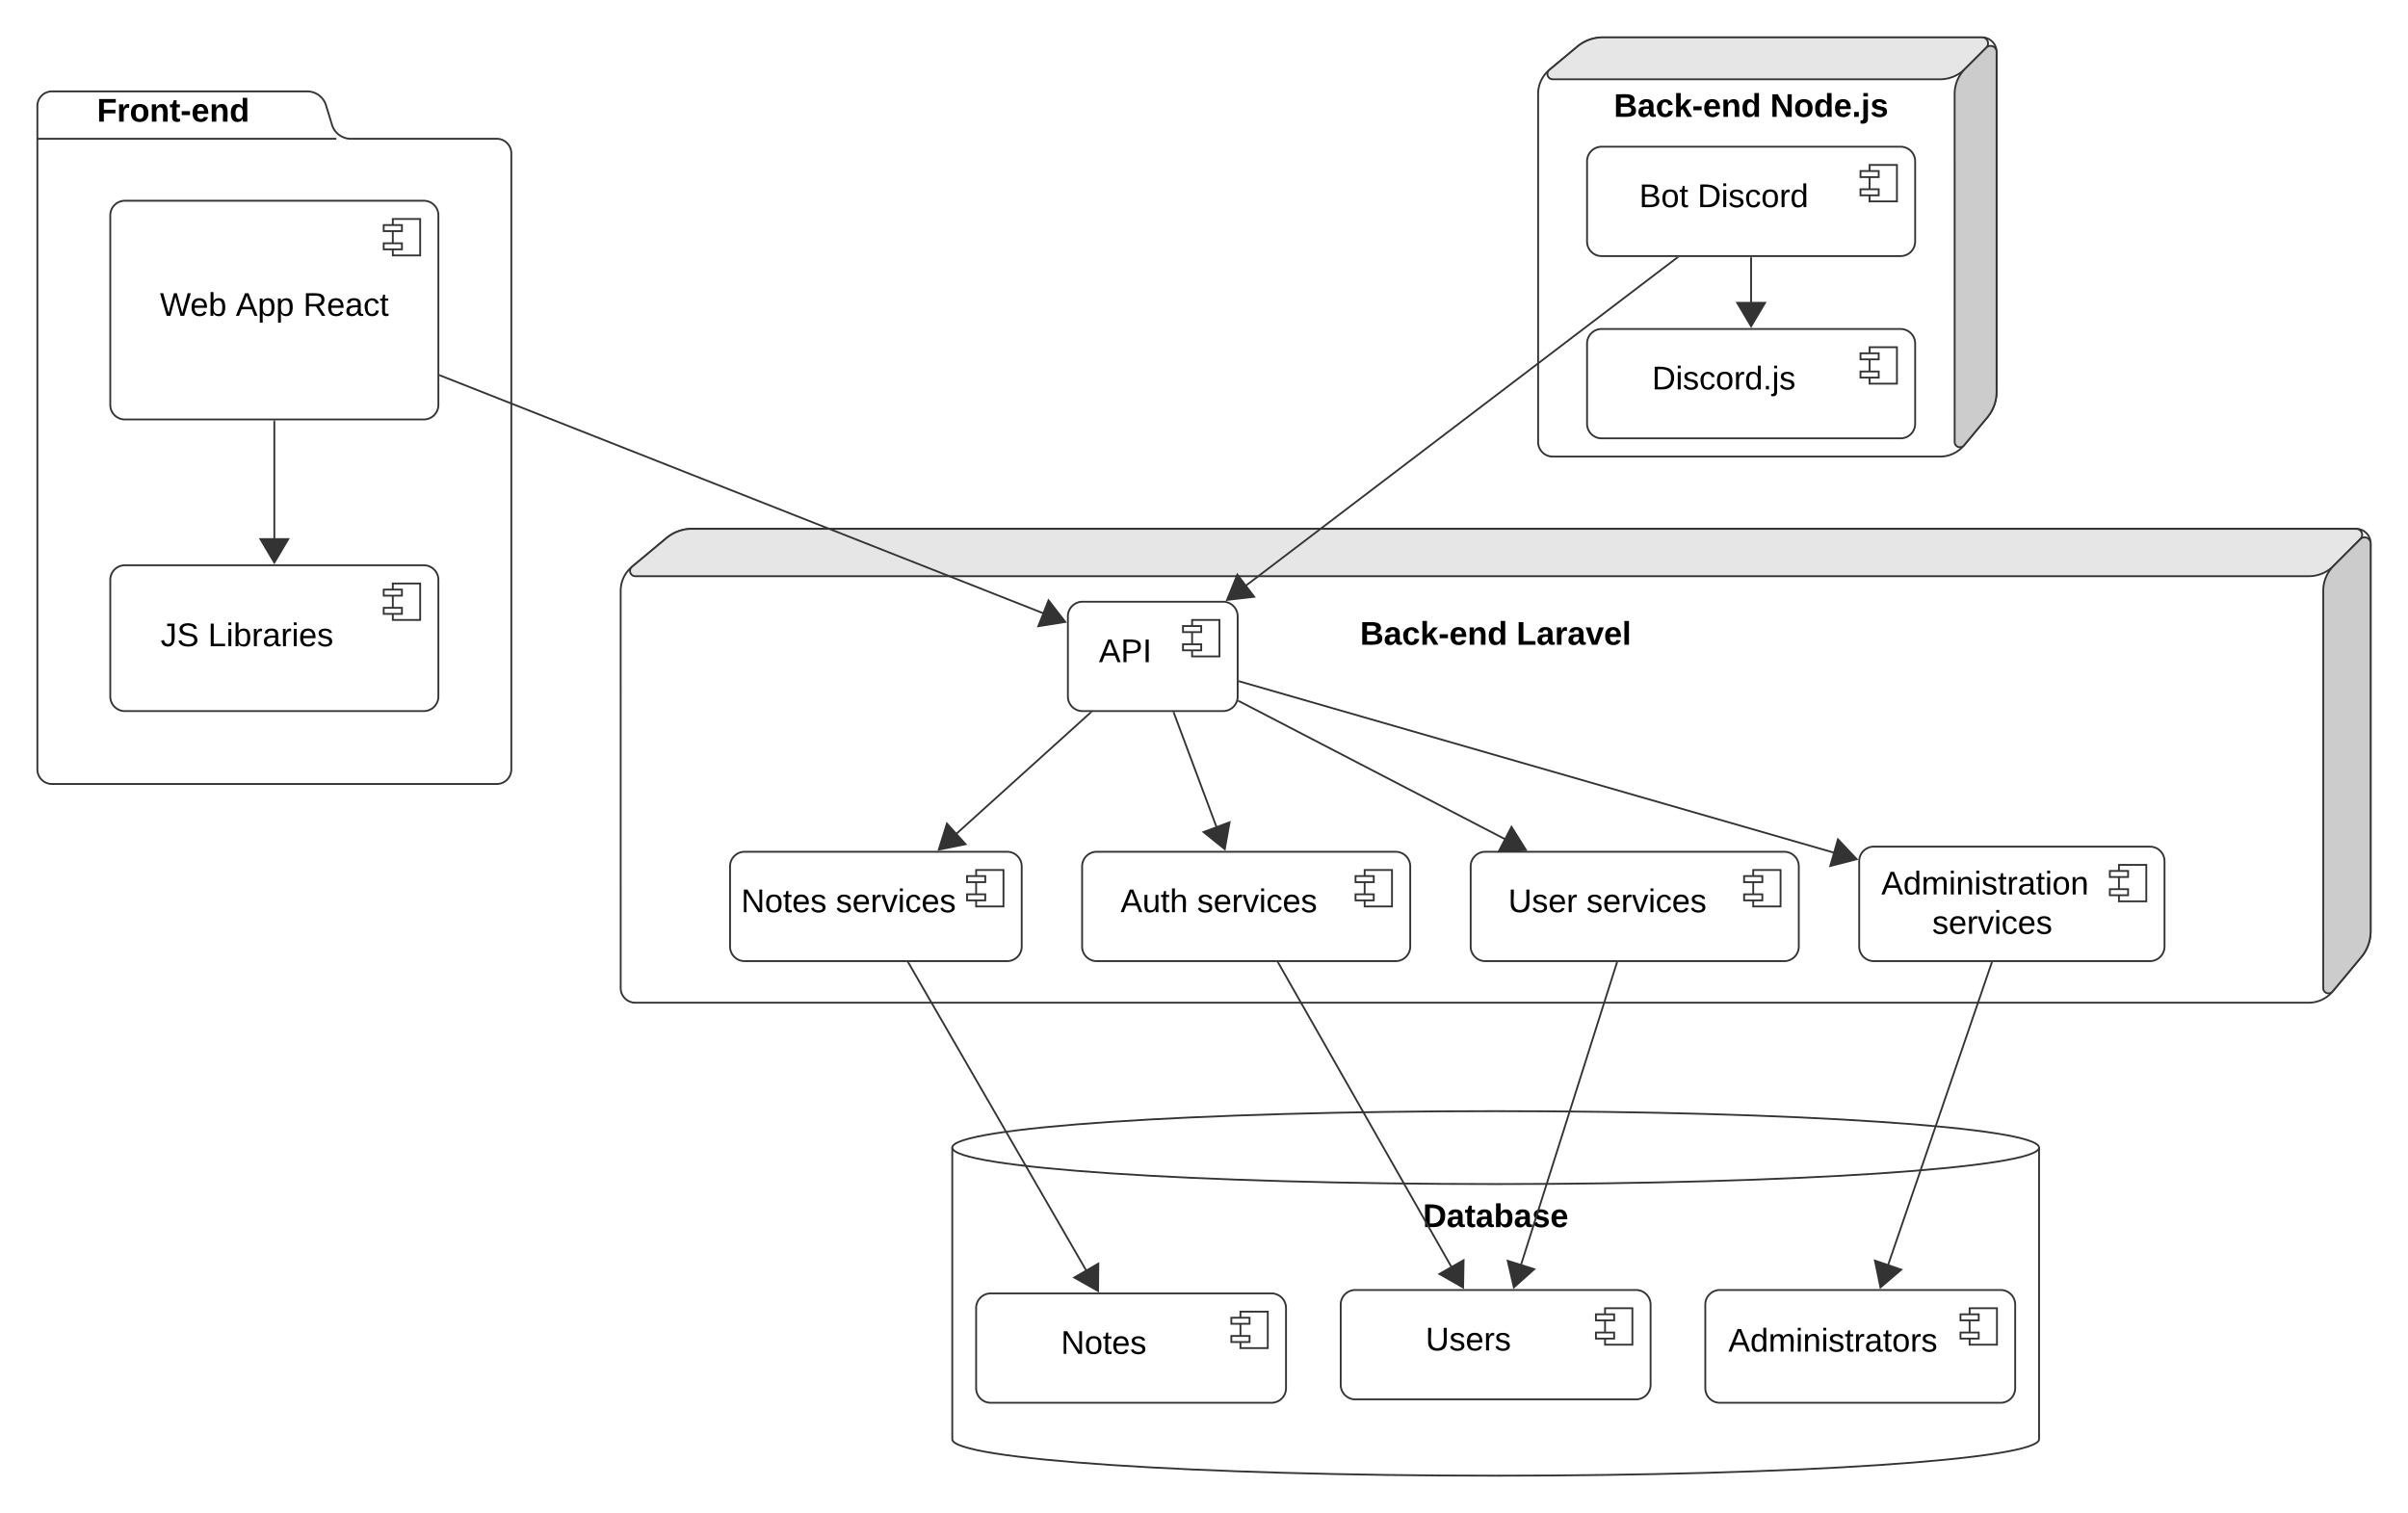 <svg xmlns="http://www.w3.org/2000/svg" xmlns:xlink="http://www.w3.org/1999/xlink" xmlns:lucid="lucid" width="1321" height="830.14"><g transform="translate(-237.265 -199.5)" lucid:page-tab-id="0_0"><path d="M419.4 268a10.83 10.83 0 0 0 10.37 7.64h80a8 8 0 0 1 8 8v338a8 8 0 0 1-8 8h-244a8 8 0 0 1-8-8v-364a8 8 0 0 1 8-8h140a10.83 10.83 0 0 1 10.35 7.65zm-161.63 7.64h164" stroke="#333" fill="#fff"/><use xlink:href="#a" transform="matrix(1,0,0,1,265.765,249.643) translate(24.675 16.6)"/><path d="M297.76 317.64a8 8 0 0 1 8-8h164a8 8 0 0 1 8 8v104a8 8 0 0 1-8 8h-164a8 8 0 0 1-8-8z" stroke="#333" fill="#fff"/><path d="M467.76 319.64h-15v20h15z" stroke="#333" fill="#fff"/><path d="M457.76 322.98h-10v3.33h10zm0 10h-10v3.33h10z" stroke="#333" fill="#fff"/><use xlink:href="#b" transform="matrix(1,0,0,1,297.765,309.643) translate(27.23 63.15)"/><use xlink:href="#c" transform="matrix(1,0,0,1,297.765,309.643) translate(68.83 63.15)"/><use xlink:href="#d" transform="matrix(1,0,0,1,297.765,309.643) translate(105.83 63.15)"/><path d="M297.76 517.64a8 8 0 0 1 8-8h164a8 8 0 0 1 8 8v64a8 8 0 0 1-8 8h-164a8 8 0 0 1-8-8z" stroke="#333" fill="#fff"/><path d="M467.76 519.64h-15v20h15z" stroke="#333" fill="#fff"/><path d="M457.76 522.98h-10v3.33h10zm0 10h-10v3.33h10z" stroke="#333" fill="#fff"/><use xlink:href="#e" transform="matrix(1,0,0,1,297.765,509.643) translate(27.605 44.4)"/><use xlink:href="#f" transform="matrix(1,0,0,1,297.765,509.643) translate(53.605 44.4)"/><path d="M387.76 430.64v71.63" stroke="#333" fill="none"/><path d="M388.24 430.66h-.95v-.52h.94z" stroke="#333" stroke-width=".05" fill="#333"/><path d="M387.76 508.16l-7.63-12.9h15.27z" stroke="#333" fill="#333"/><path d="M577.76 523.64a17.08 17.08 0 0 1 6.15-13.12l18.92-15.76a22.1 22.1 0 0 1 14.14-5.12h912.8a8 8 0 0 1 8 8v212.8a22.1 22.1 0 0 1-5.12 14.15l-15.75 18.9a17.08 17.08 0 0 1-13.13 6.14h-918a8 8 0 0 1-8-8z" stroke="#333" fill="#fff"/><path d="M585.76 515.64a2.9 2.9 0 0 1-1.85-5.12l18.92-15.76a22.1 22.1 0 0 1 14.14-5.12h912.8a3.3 3.3 0 0 1 2.35 5.66l-14.68 14.7a19.3 19.3 0 0 1-13.65 5.64z" stroke="#333" fill="#e6e6e6"/><path d="M1511.77 523.64a19.3 19.3 0 0 1 5.65-13.65l14.7-14.7a3.3 3.3 0 0 1 5.65 2.34v212.8a22.1 22.1 0 0 1-5.13 14.15l-15.75 18.9a2.9 2.9 0 0 1-5.13-1.86z" stroke="#333" fill="#ccc"/><path d="M942.76 537.64a8 8 0 0 1 8-8h214a8 8 0 0 1 8 8v24a8 8 0 0 1-8 8h-214a8 8 0 0 1-8-8z" fill="none"/><use xlink:href="#g" transform="matrix(1,0,0,1,942.765,529.643) translate(40.625 23.6)"/><use xlink:href="#h" transform="matrix(1,0,0,1,942.765,529.643) translate(126.425 23.6)"/><path d="M823.1 537.64a8 8 0 0 1 8-8h77.13a8 8 0 0 1 8 8v44a8 8 0 0 1-8 8H831.1a8 8 0 0 1-8-8z" stroke="#333" fill="#fff"/><path d="M906.24 539.64h-15v20h15z" stroke="#333" fill="#fff"/><path d="M896.24 542.98h-10v3.33h10zm0 10h-10v3.33h10z" stroke="#333" fill="#fff"/><use xlink:href="#i" transform="matrix(1,0,0,1,823.088,529.643) translate(17.005 33.15)"/><path d="M637.76 674.83a8 8 0 0 1 8-8h144a8 8 0 0 1 8 8v44a8 8 0 0 1-8 8h-144a8 8 0 0 1-8-8z" stroke="#333" fill="#fff"/><path d="M787.76 676.83h-15v20h15z" stroke="#333" fill="#fff"/><path d="M777.76 680.16h-10v3.34h10zm0 10h-10v3.34h10z" stroke="#333" fill="#fff"/><use xlink:href="#j" transform="matrix(1,0,0,1,637.765,666.83) translate(6.08 33.15)"/><use xlink:href="#k" transform="matrix(1,0,0,1,637.765,666.83) translate(58.03 33.15)"/><path d="M830.9 674.83a8 8 0 0 1 8-8h164a8 8 0 0 1 8 8v44a8 8 0 0 1-8 8h-164a8 8 0 0 1-8-8z" stroke="#333" fill="#fff"/><path d="M1000.9 676.83h-15v20h15z" stroke="#333" fill="#fff"/><path d="M990.9 680.16h-10v3.34h10zm0 10h-10v3.34h10z" stroke="#333" fill="#fff"/><use xlink:href="#l" transform="matrix(1,0,0,1,830.912,666.83) translate(21.055 33.15)"/><use xlink:href="#k" transform="matrix(1,0,0,1,830.912,666.83) translate(63.055 33.15)"/><path d="M1044.06 674.83a8 8 0 0 1 8-8h164a8 8 0 0 1 8 8v44a8 8 0 0 1-8 8h-164a8 8 0 0 1-8-8z" stroke="#333" fill="#fff"/><path d="M1214.06 676.83h-15v20h15z" stroke="#333" fill="#fff"/><path d="M1204.06 680.16h-10v3.34h10zm0 10h-10v3.34h10z" stroke="#333" fill="#fff"/><use xlink:href="#m" transform="matrix(1,0,0,1,1044.058,666.83) translate(20.605 33.15)"/><use xlink:href="#k" transform="matrix(1,0,0,1,1044.058,666.83) translate(63.505 33.15)"/><path d="M1257.2 672.02a8 8 0 0 1 8-8h151.5a8 8 0 0 1 8 8v46.8a8 8 0 0 1-8 8h-151.5a8 8 0 0 1-8-8z" stroke="#333" fill="#fff"/><path d="M1414.7 674.02h-15v20h15z" stroke="#333" fill="#fff"/><path d="M1404.7 677.35h-10v3.33h10zm0 10h-10v3.33h10z" stroke="#333" fill="#fff"/><use xlink:href="#n" transform="matrix(1,0,0,1,1257.205,664.018) translate(12.13 26.212)"/><use xlink:href="#k" transform="matrix(1,0,0,1,1257.205,664.018) translate(40.055 47.812)"/><path d="M835.52 590.48l-78.88 71.24" stroke="#333" fill="none"/><path d="M835.83 590.84l-.63-.7h1.4z" stroke="#333" stroke-width=".05" fill="#333"/><path d="M752.26 665.67l4.47-14.32 10.23 11.33z" stroke="#333" fill="#333"/><path d="M881.23 590.6l25.88 69.3" stroke="#333" fill="none"/><path d="M881.68 590.46l-.9.33-.23-.66h1z" stroke="#333" stroke-width=".05" fill="#333"/><path d="M909.17 665.4L897.5 656l14.3-5.36z" stroke="#333" fill="#333"/><path d="M916.85 584.13l152.33 79.03" stroke="#333" fill="none"/><path d="M917.08 583.7l-.43.86-.37-.2.04-.1.2-.84z" stroke="#333" stroke-width=".05" fill="#333"/><path d="M1074.4 665.88l-14.97.83 7.03-13.55z" stroke="#333" fill="#333"/><path d="M917.2 573.34l332.96 95.93" stroke="#333" fill="none"/><path d="M917.36 572.9l-.26.9-.37-.1v-1z" stroke="#333" stroke-width=".05" fill="#333"/><path d="M1255.83 670.9l-14.52 3.76 4.23-14.67z" stroke="#333" fill="#333"/><path d="M1355.87 989.14c0 11.05-133.47 20-298.1 20-164.64 0-298.1-8.95-298.1-20v-160c0-11.04 133.46-20 298.1-20 164.63 0 298.1 8.96 298.1 20z" stroke="#333" fill="#fff"/><path d="M1355.87 829.14c0 11.05-133.47 20-298.1 20-164.64 0-298.1-8.95-298.1-20" stroke="#333" fill="none"/><use xlink:href="#o" transform="matrix(1,0,0,1,764.663,854.143) translate(293.5 80.025)"/><path d="M942.76 857.14a8 8 0 0 1 8-8h214a8 8 0 0 1 8 8v24a8 8 0 0 1-8 8h-214a8 8 0 0 1-8-8z" fill="none"/><use xlink:href="#p" transform="matrix(1,0,0,1,942.765,849.143) translate(75.075 23.6)"/><path d="M972.76 915.27a8 8 0 0 1 8-8h154a8 8 0 0 1 8 8v44a8 8 0 0 1-8 8h-154a8 8 0 0 1-8-8z" stroke="#333" fill="#fff"/><path d="M1132.77 917.27h-15v20h15z" stroke="#333" fill="#fff"/><path d="M1122.77 920.6h-10v3.33h10zm0 10h-10v3.33h10z" stroke="#333" fill="#fff"/><use xlink:href="#q" transform="matrix(1,0,0,1,972.765,907.268) translate(46.555 33.15)"/><path d="M772.76 917.14a8 8 0 0 1 8-8h154a8 8 0 0 1 8 8v44a8 8 0 0 1-8 8h-154a8 8 0 0 1-8-8z" stroke="#333" fill="#fff"/><path d="M932.76 919.14h-15v20h15z" stroke="#333" fill="#fff"/><path d="M922.76 922.48h-10v3.33h10zm0 10h-10v3.33h10z" stroke="#333" fill="#fff"/><use xlink:href="#r" transform="matrix(1,0,0,1,772.765,909.143) translate(46.53 33.15)"/><path d="M1172.77 915.27a8 8 0 0 1 8-8h154a8 8 0 0 1 8 8v45.87a8 8 0 0 1-8 8h-154a8 8 0 0 1-8-8z" stroke="#333" fill="#fff"/><path d="M1332.77 917.27h-15v20h15z" stroke="#333" fill="#fff"/><path d="M1322.77 920.6h-10v3.33h10zm0 10h-10v3.33h10z" stroke="#333" fill="#fff"/><use xlink:href="#s" transform="matrix(1,0,0,1,1172.765,907.268) translate(12.63 33.775)"/><path d="M1329.86 727.8l-59.1 172.47" stroke="#333" fill="none"/><path d="M1330.3 727.97l-.9-.3.12-.34h1z" stroke="#333" stroke-width=".05" fill="#333"/><path d="M1268.86 905.84l-3.04-14.7 14.44 4.96z" stroke="#333" fill="#333"/><path d="M1124.23 727.8l-54.7 172.42" stroke="#333" fill="none"/><path d="M1124.68 727.96l-.9-.28.1-.35h1z" stroke="#333" stroke-width=".05" fill="#333"/><path d="M1067.74 905.83l-3.37-14.6 14.55 4.6z" stroke="#333" fill="#333"/><path d="M938.52 727.76l98.5 173.03" stroke="#333" fill="none"/><path d="M938.94 727.54l-.83.47-.38-.67h1.1z" stroke="#333" stroke-width=".05" fill="#333"/><path d="M1039.92 905.9l-13.02-7.43 13.27-7.55z" stroke="#333" fill="#333"/><path d="M735.64 727.76L836.7 902.7" stroke="#333" fill="none"/><path d="M736.05 727.54l-.82.47-.4-.67h1.1z" stroke="#333" stroke-width=".05" fill="#333"/><path d="M839.65 907.8l-13.07-7.37 13.22-7.64z" stroke="#333" fill="#333"/><path d="M478.73 405.5L816.2 538.57" stroke="#333" fill="none"/><path d="M478.92 405.07l-.35.88-.3-.12v-1.02z" stroke="#333" stroke-width=".05" fill="#333"/><path d="M821.67 540.72l-14.8 2.37 5.6-14.22z" stroke="#333" fill="#333"/><path d="M1081.06 251a17.08 17.08 0 0 1 6.14-13.12l15.3-12.76a22.1 22.1 0 0 1 14.16-5.12h207.9a8 8 0 0 1 8 8v186.4a22.1 22.1 0 0 1-5.13 14.15l-12.75 15.3a17.08 17.08 0 0 1-13.12 6.15h-212.5a8 8 0 0 1-8-8z" stroke="#333" fill="#fff"/><path d="M1089.06 243a2.9 2.9 0 0 1-1.86-5.12l15.3-12.76a22.1 22.1 0 0 1 14.16-5.12h207.9a3.3 3.3 0 0 1 2.34 5.66l-11.7 11.68a19.3 19.3 0 0 1-13.64 5.66z" stroke="#333" fill="#e6e6e6"/><path d="M1309.56 251a19.3 19.3 0 0 1 5.65-13.66l11.7-11.68a3.3 3.3 0 0 1 5.66 2.34v186.4a22.1 22.1 0 0 1-5.13 14.15l-12.75 15.3a2.9 2.9 0 0 1-5.12-1.85z" stroke="#333" fill="#ccc"/><path d="M1082.9 248a8 8 0 0 1 8-8h214a8 8 0 0 1 8 8v24a8 8 0 0 1-8 8h-214a8 8 0 0 1-8-8z" fill="none"/><use xlink:href="#g" transform="matrix(1,0,0,1,1082.911,240) translate(39.675 23.6)"/><use xlink:href="#t" transform="matrix(1,0,0,1,1082.911,240) translate(125.475 23.6)"/><path d="M1107.9 388a8 8 0 0 1 8-8h164a8 8 0 0 1 8 8v44a8 8 0 0 1-8 8h-164a8 8 0 0 1-8-8z" stroke="#333" fill="#fff"/><path d="M1277.9 390h-15v20h15z" stroke="#333" fill="#fff"/><path d="M1267.9 393.33h-10v3.34h10zm0 10h-10v3.34h10z" stroke="#333" fill="#fff"/><use xlink:href="#u" transform="matrix(1,0,0,1,1107.911,380) translate(35.605 33.15)"/><path d="M1107.9 288a8 8 0 0 1 8-8h164a8 8 0 0 1 8 8v44a8 8 0 0 1-8 8h-164a8 8 0 0 1-8-8z" stroke="#333" fill="#fff"/><path d="M1277.9 290h-15v20h15z" stroke="#333" fill="#fff"/><path d="M1267.9 293.33h-10v3.34h10zm0 10h-10v3.34h10z" stroke="#333" fill="#fff"/><g><use xlink:href="#v" transform="matrix(1,0,0,1,1107.911,280) translate(28.58 33.15)"/><use xlink:href="#w" transform="matrix(1,0,0,1,1107.911,280) translate(60.58 33.15)"/></g><path d="M1197.9 341v31.63" stroke="#333" fill="none"/><path d="M1198.4 341h-.96v-.5h.95z" stroke="#333" stroke-width=".05" fill="#333"/><path d="M1197.9 378.52l-7.63-12.9h15.28z" stroke="#333" fill="#333"/><path d="M1157.4 340.8L915.1 525.1" stroke="#333" fill="none"/><path d="M1157.7 341.2l-.54-.7h1.43z" stroke="#333" stroke-width=".05" fill="#333"/><path d="M910.4 528.66l5.65-13.9 9.25 12.16z" stroke="#333" fill="#333"/><defs><path d="M76-208v77h127v40H76V0H24v-248h183v40H76" id="x"/><path d="M135-150c-39-12-60 13-60 57V0H25l-1-190h47c2 13-1 29 3 40 6-28 27-53 61-41v41" id="y"/><path d="M110-194c64 0 96 36 96 99 0 64-35 99-97 99-61 0-95-36-95-99 0-62 34-99 96-99zm-1 164c35 0 45-28 45-65 0-40-10-65-43-65-34 0-45 26-45 65 0 36 10 65 43 65" id="z"/><path d="M135-194c87-1 58 113 63 194h-50c-7-57 23-157-34-157-59 0-34 97-39 157H25l-1-190h47c2 12-1 28 3 38 12-26 28-41 61-42" id="A"/><path d="M115-3C79 11 28 4 28-45v-112H4v-33h27l15-45h31v45h36v33H77v99c-1 23 16 31 38 25v30" id="B"/><path d="M14-72v-43h91v43H14" id="C"/><path d="M185-48c-13 30-37 53-82 52C43 2 14-33 14-96s30-98 90-98c62 0 83 45 84 108H66c0 31 8 55 39 56 18 0 30-7 34-22zm-45-69c5-46-57-63-70-21-2 6-4 13-4 21h74" id="D"/><path d="M88-194c31-1 46 15 58 34l-1-101h50l1 261h-48c-2-10 0-23-3-31C134-8 116 4 84 4 32 4 16-41 15-95c0-56 19-97 73-99zm17 164c33 0 40-30 41-66 1-37-9-64-41-64s-38 30-39 65c0 43 13 65 39 65" id="E"/><g id="a"><use transform="matrix(0.05,0,0,0.05,0,0)" xlink:href="#x"/><use transform="matrix(0.05,0,0,0.05,10.95,0)" xlink:href="#y"/><use transform="matrix(0.05,0,0,0.05,17.95,0)" xlink:href="#z"/><use transform="matrix(0.05,0,0,0.05,28.9,0)" xlink:href="#A"/><use transform="matrix(0.05,0,0,0.05,39.85,0)" xlink:href="#B"/><use transform="matrix(0.05,0,0,0.05,45.8,0)" xlink:href="#C"/><use transform="matrix(0.05,0,0,0.05,51.75,0)" xlink:href="#D"/><use transform="matrix(0.05,0,0,0.05,61.75,0)" xlink:href="#A"/><use transform="matrix(0.05,0,0,0.05,72.7,0)" xlink:href="#E"/></g><path d="M266 0h-40l-56-210L115 0H75L2-248h35L96-30l15-64 43-154h32l59 218 59-218h35" id="F"/><path d="M100-194c63 0 86 42 84 106H49c0 40 14 67 53 68 26 1 43-12 49-29l28 8c-11 28-37 45-77 45C44 4 14-33 15-96c1-61 26-98 85-98zm52 81c6-60-76-77-97-28-3 7-6 17-6 28h103" id="G"/><path d="M115-194c53 0 69 39 70 98 0 66-23 100-70 100C84 3 66-7 56-30L54 0H23l1-261h32v101c10-23 28-34 59-34zm-8 174c40 0 45-34 45-75 0-40-5-75-45-74-42 0-51 32-51 76 0 43 10 73 51 73" id="H"/><g id="b"><use transform="matrix(0.05,0,0,0.05,0,0)" xlink:href="#F"/><use transform="matrix(0.05,0,0,0.05,16.6,0)" xlink:href="#G"/><use transform="matrix(0.05,0,0,0.05,26.6,0)" xlink:href="#H"/></g><path d="M205 0l-28-72H64L36 0H1l101-248h38L239 0h-34zm-38-99l-47-123c-12 45-31 82-46 123h93" id="I"/><path d="M115-194c55 1 70 41 70 98S169 2 115 4C84 4 66-9 55-30l1 105H24l-1-265h31l2 30c10-21 28-34 59-34zm-8 174c40 0 45-34 45-75s-6-73-45-74c-42 0-51 32-51 76 0 43 10 73 51 73" id="J"/><g id="c"><use transform="matrix(0.05,0,0,0.05,0,0)" xlink:href="#I"/><use transform="matrix(0.05,0,0,0.05,12,0)" xlink:href="#J"/><use transform="matrix(0.05,0,0,0.05,22,0)" xlink:href="#J"/></g><path d="M233-177c-1 41-23 64-60 70L243 0h-38l-65-103H63V0H30v-248c88 3 205-21 203 71zM63-129c60-2 137 13 137-47 0-61-80-42-137-45v92" id="K"/><path d="M141-36C126-15 110 5 73 4 37 3 15-17 15-53c-1-64 63-63 125-63 3-35-9-54-41-54-24 1-41 7-42 31l-33-3c5-37 33-52 76-52 45 0 72 20 72 64v82c-1 20 7 32 28 27v20c-31 9-61-2-59-35zM48-53c0 20 12 33 32 33 41-3 63-29 60-74-43 2-92-5-92 41" id="L"/><path d="M96-169c-40 0-48 33-48 73s9 75 48 75c24 0 41-14 43-38l32 2c-6 37-31 61-74 61-59 0-76-41-82-99-10-93 101-131 147-64 4 7 5 14 7 22l-32 3c-4-21-16-35-41-35" id="M"/><path d="M59-47c-2 24 18 29 38 22v24C64 9 27 4 27-40v-127H5v-23h24l9-43h21v43h35v23H59v120" id="N"/><g id="d"><use transform="matrix(0.05,0,0,0.05,0,0)" xlink:href="#K"/><use transform="matrix(0.05,0,0,0.05,12.95,0)" xlink:href="#G"/><use transform="matrix(0.05,0,0,0.05,22.95,0)" xlink:href="#L"/><use transform="matrix(0.05,0,0,0.05,32.95,0)" xlink:href="#M"/><use transform="matrix(0.05,0,0,0.05,41.95,0)" xlink:href="#N"/></g><path d="M153-248C145-148 188 4 80 4 36 3 13-21 6-62l32-5c4 25 16 42 43 43 27 0 39-20 39-49v-147H72v-28h81" id="O"/><path d="M185-189c-5-48-123-54-124 2 14 75 158 14 163 119 3 78-121 87-175 55-17-10-28-26-33-46l33-7c5 56 141 63 141-1 0-78-155-14-162-118-5-82 145-84 179-34 5 7 8 16 11 25" id="P"/><g id="e"><use transform="matrix(0.05,0,0,0.05,0,0)" xlink:href="#O"/><use transform="matrix(0.05,0,0,0.05,9,0)" xlink:href="#P"/></g><path d="M30 0v-248h33v221h125V0H30" id="Q"/><path d="M24-231v-30h32v30H24zM24 0v-190h32V0H24" id="R"/><path d="M114-163C36-179 61-72 57 0H25l-1-190h30c1 12-1 29 2 39 6-27 23-49 58-41v29" id="S"/><path d="M135-143c-3-34-86-38-87 0 15 53 115 12 119 90S17 21 10-45l28-5c4 36 97 45 98 0-10-56-113-15-118-90-4-57 82-63 122-42 12 7 21 19 24 35" id="T"/><g id="f"><use transform="matrix(0.05,0,0,0.05,0,0)" xlink:href="#Q"/><use transform="matrix(0.05,0,0,0.05,10,0)" xlink:href="#R"/><use transform="matrix(0.05,0,0,0.05,13.95,0)" xlink:href="#H"/><use transform="matrix(0.05,0,0,0.05,23.95,0)" xlink:href="#S"/><use transform="matrix(0.05,0,0,0.05,29.9,0)" xlink:href="#L"/><use transform="matrix(0.05,0,0,0.05,39.9,0)" xlink:href="#S"/><use transform="matrix(0.05,0,0,0.05,45.85,0)" xlink:href="#R"/><use transform="matrix(0.05,0,0,0.05,49.8,0)" xlink:href="#G"/><use transform="matrix(0.05,0,0,0.05,59.8,0)" xlink:href="#T"/></g><path d="M182-130c37 4 62 22 62 59C244 23 116-4 24 0v-248c84 5 203-23 205 63 0 31-19 50-47 55zM76-148c40-3 101 13 101-30 0-44-60-28-101-31v61zm0 110c48-3 116 14 116-37 0-48-69-32-116-35v72" id="U"/><path d="M133-34C117-15 103 5 69 4 32 3 11-16 11-54c-1-60 55-63 116-61 1-26-3-47-28-47-18 1-26 9-28 27l-52-2c7-38 36-58 82-57s74 22 75 68l1 82c-1 14 12 18 25 15v27c-30 8-71 5-69-32zm-48 3c29 0 43-24 42-57-32 0-66-3-65 30 0 17 8 27 23 27" id="V"/><path d="M190-63c-7 42-38 67-86 67-59 0-84-38-90-98-12-110 154-137 174-36l-49 2c-2-19-15-32-35-32-30 0-35 28-38 64-6 74 65 87 74 30" id="W"/><path d="M147 0L96-86 75-71V0H25v-261h50v150l67-79h53l-66 74L201 0h-54" id="X"/><g id="g"><use transform="matrix(0.05,0,0,0.05,0,0)" xlink:href="#U"/><use transform="matrix(0.05,0,0,0.05,12.95,0)" xlink:href="#V"/><use transform="matrix(0.05,0,0,0.05,22.95,0)" xlink:href="#W"/><use transform="matrix(0.05,0,0,0.05,32.95,0)" xlink:href="#X"/><use transform="matrix(0.05,0,0,0.05,42.95,0)" xlink:href="#C"/><use transform="matrix(0.05,0,0,0.05,48.9,0)" xlink:href="#D"/><use transform="matrix(0.05,0,0,0.05,58.9,0)" xlink:href="#A"/><use transform="matrix(0.05,0,0,0.05,69.85,0)" xlink:href="#E"/></g><path d="M24 0v-248h52v208h133V0H24" id="Y"/><path d="M128 0H69L1-190h53L99-40l48-150h52" id="Z"/><path d="M25 0v-261h50V0H25" id="aa"/><g id="h"><use transform="matrix(0.05,0,0,0.05,0,0)" xlink:href="#Y"/><use transform="matrix(0.05,0,0,0.05,10.95,0)" xlink:href="#V"/><use transform="matrix(0.05,0,0,0.05,20.95,0)" xlink:href="#y"/><use transform="matrix(0.05,0,0,0.05,27.95,0)" xlink:href="#V"/><use transform="matrix(0.05,0,0,0.05,37.95,0)" xlink:href="#Z"/><use transform="matrix(0.05,0,0,0.05,47.95,0)" xlink:href="#D"/><use transform="matrix(0.05,0,0,0.05,57.95,0)" xlink:href="#aa"/></g><path d="M30-248c87 1 191-15 191 75 0 78-77 80-158 76V0H30v-248zm33 125c57 0 124 11 124-50 0-59-68-47-124-48v98" id="ab"/><path d="M33 0v-248h34V0H33" id="ac"/><g id="i"><use transform="matrix(0.05,0,0,0.05,0,0)" xlink:href="#I"/><use transform="matrix(0.05,0,0,0.05,12,0)" xlink:href="#ab"/><use transform="matrix(0.05,0,0,0.05,24,0)" xlink:href="#ac"/></g><path d="M190 0L58-211 59 0H30v-248h39L202-35l-2-213h31V0h-41" id="ad"/><path d="M100-194c62-1 85 37 85 99 1 63-27 99-86 99S16-35 15-95c0-66 28-99 85-99zM99-20c44 1 53-31 53-75 0-43-8-75-51-75s-53 32-53 75 10 74 51 75" id="ae"/><g id="j"><use transform="matrix(0.05,0,0,0.05,0,0)" xlink:href="#ad"/><use transform="matrix(0.05,0,0,0.05,12.95,0)" xlink:href="#ae"/><use transform="matrix(0.05,0,0,0.05,22.95,0)" xlink:href="#N"/><use transform="matrix(0.05,0,0,0.05,27.95,0)" xlink:href="#G"/><use transform="matrix(0.05,0,0,0.05,37.95,0)" xlink:href="#T"/></g><path d="M108 0H70L1-190h34L89-25l56-165h34" id="af"/><g id="k"><use transform="matrix(0.05,0,0,0.05,0,0)" xlink:href="#T"/><use transform="matrix(0.05,0,0,0.05,9,0)" xlink:href="#G"/><use transform="matrix(0.05,0,0,0.05,19,0)" xlink:href="#S"/><use transform="matrix(0.05,0,0,0.05,24.95,0)" xlink:href="#af"/><use transform="matrix(0.05,0,0,0.05,33.95,0)" xlink:href="#R"/><use transform="matrix(0.05,0,0,0.05,37.9,0)" xlink:href="#M"/><use transform="matrix(0.05,0,0,0.05,46.9,0)" xlink:href="#G"/><use transform="matrix(0.05,0,0,0.05,56.9,0)" xlink:href="#T"/></g><path d="M84 4C-5 8 30-112 23-190h32v120c0 31 7 50 39 49 72-2 45-101 50-169h31l1 190h-30c-1-10 1-25-2-33-11 22-28 36-60 37" id="ag"/><path d="M106-169C34-169 62-67 57 0H25v-261h32l-1 103c12-21 28-36 61-36 89 0 53 116 60 194h-32v-121c2-32-8-49-39-48" id="ah"/><g id="l"><use transform="matrix(0.05,0,0,0.05,0,0)" xlink:href="#I"/><use transform="matrix(0.05,0,0,0.05,12,0)" xlink:href="#ag"/><use transform="matrix(0.05,0,0,0.05,22,0)" xlink:href="#N"/><use transform="matrix(0.05,0,0,0.05,27,0)" xlink:href="#ah"/></g><path d="M232-93c-1 65-40 97-104 97C67 4 28-28 28-90v-158h33c8 89-33 224 67 224 102 0 64-133 71-224h33v155" id="ai"/><g id="m"><use transform="matrix(0.05,0,0,0.05,0,0)" xlink:href="#ai"/><use transform="matrix(0.05,0,0,0.05,12.95,0)" xlink:href="#T"/><use transform="matrix(0.05,0,0,0.05,21.95,0)" xlink:href="#G"/><use transform="matrix(0.05,0,0,0.05,31.95,0)" xlink:href="#S"/></g><path d="M85-194c31 0 48 13 60 33l-1-100h32l1 261h-30c-2-10 0-23-3-31C134-8 116 4 85 4 32 4 16-35 15-94c0-66 23-100 70-100zm9 24c-40 0-46 34-46 75 0 40 6 74 45 74 42 0 51-32 51-76 0-42-9-74-50-73" id="aj"/><path d="M210-169c-67 3-38 105-44 169h-31v-121c0-29-5-50-35-48C34-165 62-65 56 0H25l-1-190h30c1 10-1 24 2 32 10-44 99-50 107 0 11-21 27-35 58-36 85-2 47 119 55 194h-31v-121c0-29-5-49-35-48" id="ak"/><path d="M117-194c89-4 53 116 60 194h-32v-121c0-31-8-49-39-48C34-167 62-67 57 0H25l-1-190h30c1 10-1 24 2 32 11-22 29-35 61-36" id="al"/><g id="n"><use transform="matrix(0.05,0,0,0.05,0,0)" xlink:href="#I"/><use transform="matrix(0.05,0,0,0.05,12,0)" xlink:href="#aj"/><use transform="matrix(0.05,0,0,0.05,22,0)" xlink:href="#ak"/><use transform="matrix(0.05,0,0,0.05,36.95,0)" xlink:href="#R"/><use transform="matrix(0.05,0,0,0.05,40.9,0)" xlink:href="#al"/><use transform="matrix(0.05,0,0,0.05,50.9,0)" xlink:href="#R"/><use transform="matrix(0.05,0,0,0.05,54.85,0)" xlink:href="#T"/><use transform="matrix(0.05,0,0,0.05,63.85,0)" xlink:href="#N"/><use transform="matrix(0.05,0,0,0.05,68.85,0)" xlink:href="#S"/><use transform="matrix(0.05,0,0,0.05,74.8,0)" xlink:href="#L"/><use transform="matrix(0.05,0,0,0.05,84.8,0)" xlink:href="#N"/><use transform="matrix(0.05,0,0,0.05,89.8,0)" xlink:href="#R"/><use transform="matrix(0.05,0,0,0.05,93.75,0)" xlink:href="#ae"/><use transform="matrix(0.05,0,0,0.05,103.75,0)" xlink:href="#al"/></g><path d="M24-248c120-7 223 5 221 122C244-46 201 0 124 0H24v-248zM76-40c74 7 117-18 117-86 0-67-45-88-117-82v168" id="am"/><path d="M135-194c52 0 70 43 70 98 0 56-19 99-73 100-30 1-46-15-58-35L72 0H24l1-261h50v104c11-23 29-37 60-37zM114-30c31 0 40-27 40-66 0-37-7-63-39-63s-41 28-41 65c0 36 8 64 40 64" id="an"/><path d="M137-138c1-29-70-34-71-4 15 46 118 7 119 86 1 83-164 76-172 9l43-7c4 19 20 25 44 25 33 8 57-30 24-41C81-84 22-81 20-136c-2-80 154-74 161-7" id="ao"/><g id="p"><use transform="matrix(0.05,0,0,0.05,0,0)" xlink:href="#am"/><use transform="matrix(0.05,0,0,0.05,12.95,0)" xlink:href="#V"/><use transform="matrix(0.05,0,0,0.05,22.95,0)" xlink:href="#B"/><use transform="matrix(0.05,0,0,0.05,28.9,0)" xlink:href="#V"/><use transform="matrix(0.05,0,0,0.05,38.9,0)" xlink:href="#an"/><use transform="matrix(0.05,0,0,0.05,49.85,0)" xlink:href="#V"/><use transform="matrix(0.05,0,0,0.05,59.85,0)" xlink:href="#ao"/><use transform="matrix(0.05,0,0,0.05,69.85,0)" xlink:href="#D"/></g><g id="q"><use transform="matrix(0.05,0,0,0.05,0,0)" xlink:href="#ai"/><use transform="matrix(0.05,0,0,0.05,12.95,0)" xlink:href="#T"/><use transform="matrix(0.05,0,0,0.05,21.95,0)" xlink:href="#G"/><use transform="matrix(0.05,0,0,0.05,31.95,0)" xlink:href="#S"/><use transform="matrix(0.05,0,0,0.05,37.9,0)" xlink:href="#T"/></g><g id="r"><use transform="matrix(0.05,0,0,0.05,0,0)" xlink:href="#ad"/><use transform="matrix(0.05,0,0,0.05,12.95,0)" xlink:href="#ae"/><use transform="matrix(0.05,0,0,0.05,22.95,0)" xlink:href="#N"/><use transform="matrix(0.05,0,0,0.05,27.95,0)" xlink:href="#G"/><use transform="matrix(0.05,0,0,0.05,37.95,0)" xlink:href="#T"/></g><g id="s"><use transform="matrix(0.05,0,0,0.05,0,0)" xlink:href="#I"/><use transform="matrix(0.05,0,0,0.05,12,0)" xlink:href="#aj"/><use transform="matrix(0.05,0,0,0.05,22,0)" xlink:href="#ak"/><use transform="matrix(0.05,0,0,0.05,36.95,0)" xlink:href="#R"/><use transform="matrix(0.05,0,0,0.05,40.9,0)" xlink:href="#al"/><use transform="matrix(0.05,0,0,0.05,50.9,0)" xlink:href="#R"/><use transform="matrix(0.05,0,0,0.05,54.85,0)" xlink:href="#T"/><use transform="matrix(0.05,0,0,0.05,63.85,0)" xlink:href="#N"/><use transform="matrix(0.05,0,0,0.05,68.85,0)" xlink:href="#S"/><use transform="matrix(0.05,0,0,0.05,74.8,0)" xlink:href="#L"/><use transform="matrix(0.05,0,0,0.05,84.8,0)" xlink:href="#N"/><use transform="matrix(0.05,0,0,0.05,89.8,0)" xlink:href="#ae"/><use transform="matrix(0.05,0,0,0.05,99.8,0)" xlink:href="#S"/><use transform="matrix(0.05,0,0,0.05,105.75,0)" xlink:href="#T"/></g><path d="M175 0L67-191c6 58 2 128 3 191H24v-248h59L193-55c-6-58-2-129-3-193h46V0h-61" id="ap"/><path d="M24 0v-54h51V0H24" id="aq"/><path d="M25-224v-37h50v37H25zM75 22c2 45-34 59-81 51V38c22 5 31-5 31-27v-201h50V22" id="ar"/><g id="t"><use transform="matrix(0.05,0,0,0.05,0,0)" xlink:href="#ap"/><use transform="matrix(0.05,0,0,0.05,12.95,0)" xlink:href="#z"/><use transform="matrix(0.05,0,0,0.05,23.9,0)" xlink:href="#E"/><use transform="matrix(0.05,0,0,0.05,34.85,0)" xlink:href="#D"/><use transform="matrix(0.05,0,0,0.05,44.85,0)" xlink:href="#aq"/><use transform="matrix(0.05,0,0,0.05,49.85,0)" xlink:href="#ar"/><use transform="matrix(0.05,0,0,0.05,54.85,0)" xlink:href="#ao"/></g><path d="M30-248c118-7 216 8 213 122C240-48 200 0 122 0H30v-248zM63-27c89 8 146-16 146-99s-60-101-146-95v194" id="as"/><path d="M33 0v-38h34V0H33" id="at"/><path d="M24-231v-30h32v30H24zM-9 49c24 4 33-6 33-30v-209h32V24c2 40-23 58-65 49V49" id="au"/><g id="u"><use transform="matrix(0.05,0,0,0.05,0,0)" xlink:href="#as"/><use transform="matrix(0.05,0,0,0.05,12.95,0)" xlink:href="#R"/><use transform="matrix(0.05,0,0,0.05,16.9,0)" xlink:href="#T"/><use transform="matrix(0.05,0,0,0.05,25.9,0)" xlink:href="#M"/><use transform="matrix(0.05,0,0,0.05,34.9,0)" xlink:href="#ae"/><use transform="matrix(0.05,0,0,0.05,44.9,0)" xlink:href="#S"/><use transform="matrix(0.05,0,0,0.05,50.85,0)" xlink:href="#aj"/><use transform="matrix(0.05,0,0,0.05,60.85,0)" xlink:href="#at"/><use transform="matrix(0.05,0,0,0.05,65.85,0)" xlink:href="#au"/><use transform="matrix(0.05,0,0,0.05,69.8,0)" xlink:href="#T"/></g><path d="M160-131c35 5 61 23 61 61C221 17 115-2 30 0v-248c76 3 177-17 177 60 0 33-19 50-47 57zm-97-11c50-1 110 9 110-42 0-47-63-36-110-37v79zm0 115c55-2 124 14 124-45 0-56-70-42-124-44v89" id="av"/><g id="v"><use transform="matrix(0.05,0,0,0.05,0,0)" xlink:href="#av"/><use transform="matrix(0.05,0,0,0.05,12,0)" xlink:href="#ae"/><use transform="matrix(0.05,0,0,0.05,22,0)" xlink:href="#N"/></g><g id="w"><use transform="matrix(0.05,0,0,0.05,0,0)" xlink:href="#as"/><use transform="matrix(0.05,0,0,0.05,12.95,0)" xlink:href="#R"/><use transform="matrix(0.05,0,0,0.05,16.9,0)" xlink:href="#T"/><use transform="matrix(0.05,0,0,0.05,25.9,0)" xlink:href="#M"/><use transform="matrix(0.05,0,0,0.05,34.9,0)" xlink:href="#ae"/><use transform="matrix(0.05,0,0,0.05,44.9,0)" xlink:href="#S"/><use transform="matrix(0.05,0,0,0.05,50.85,0)" xlink:href="#aj"/></g></defs></g></svg>